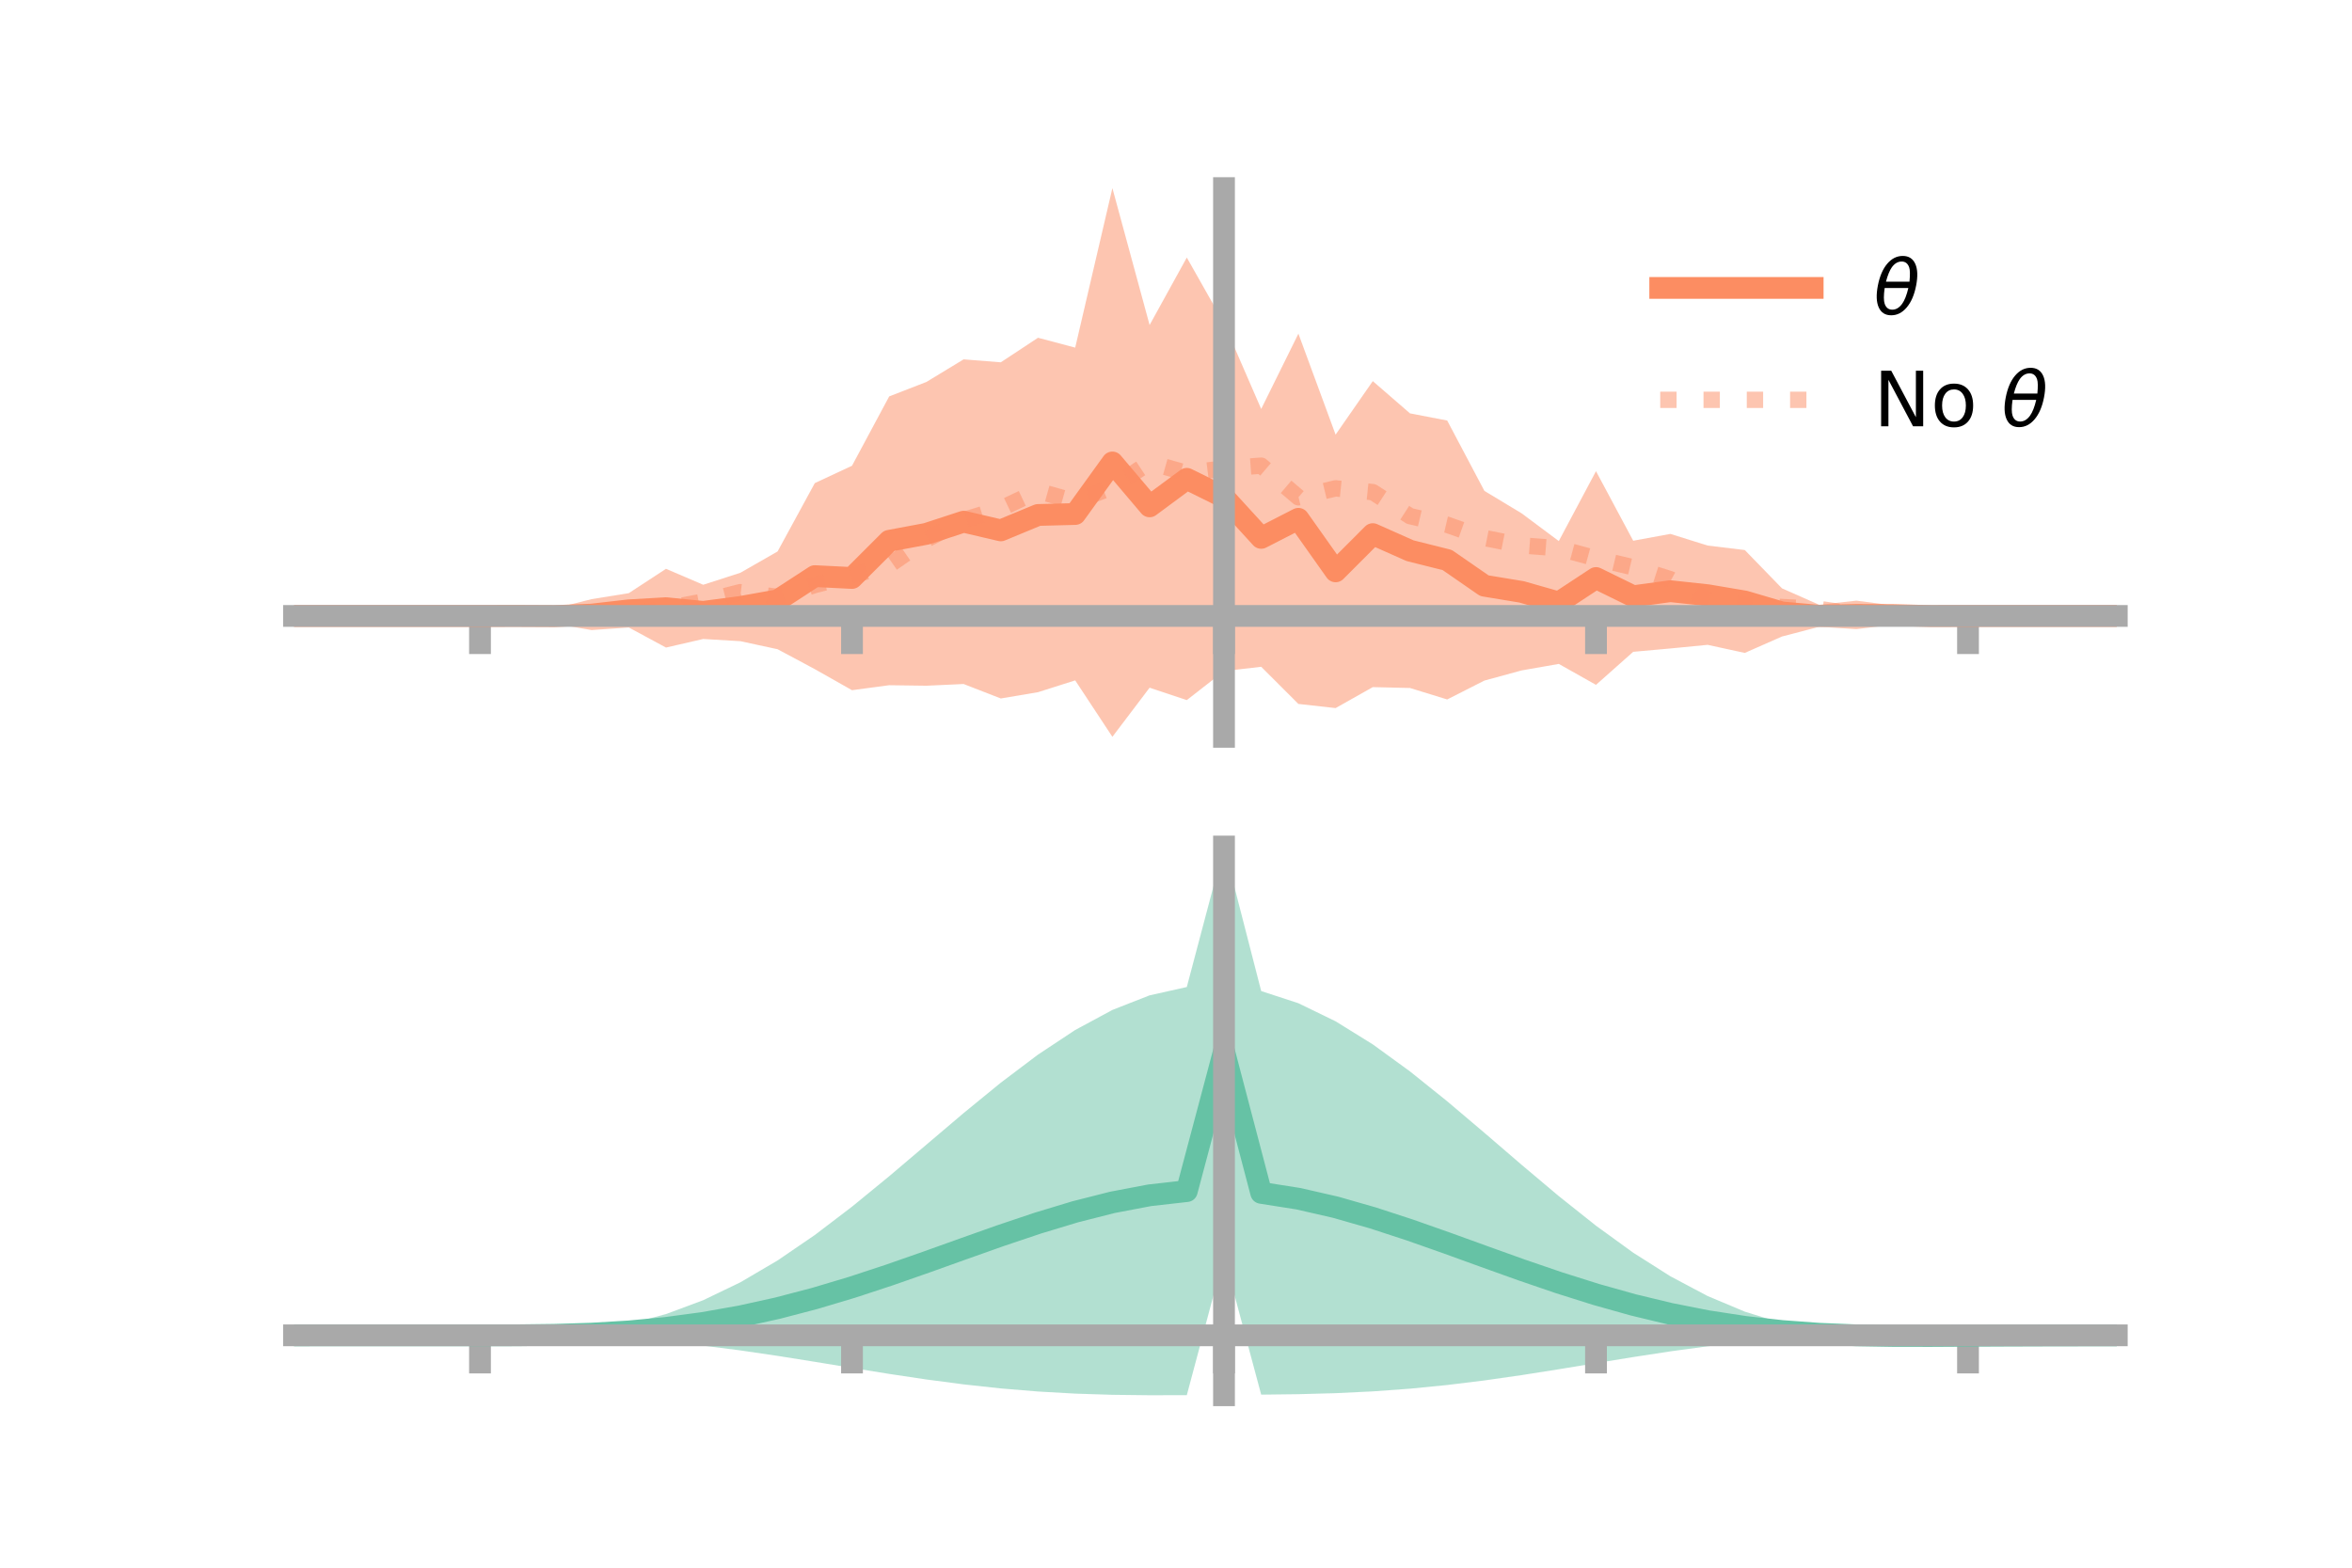 <?xml version="1.0" encoding="utf-8" standalone="no"?>
<!DOCTYPE svg PUBLIC "-//W3C//DTD SVG 1.1//EN"
  "http://www.w3.org/Graphics/SVG/1.1/DTD/svg11.dtd">
<!-- Created with matplotlib (https://matplotlib.org/) -->
<svg height="144pt" version="1.1" viewBox="0 0 216 144" width="216pt" xmlns="http://www.w3.org/2000/svg" xmlns:xlink="http://www.w3.org/1999/xlink">
 <defs>
  <style type="text/css">*{stroke-linecap:butt;stroke-linejoin:round;}</style>
 </defs>
 <g id="figure_1">
  <g id="patch_1">
   <path d="M 0 144 
L 216 144 
L 216 0 
L 0 0 
z
" style="fill:none;"/>
  </g>
  <g id="axes_1">
   <g id="patch_2">
    <path d="M 27 67.68 
L 194.4 67.68 
L 194.4 17.28 
L 27 17.28 
z
" style="fill:none;"/>
   </g>
   <g id="PolyCollection_1">
    <path clip-path="url(#p32bb3e3a63)" d="M 27 56.578 
L 27 56.578 
L 30.416 56.578 
L 33.833 56.578 
L 37.249 56.578 
L 40.665 56.578 
L 44.082 56.578 
L 47.498 56.542 
L 50.914 55.895 
L 54.331 55.034 
L 57.747 54.484 
L 61.163 52.248 
L 64.58 53.713 
L 67.996 52.612 
L 71.412 50.653 
L 74.829 44.376 
L 78.245 42.783 
L 81.661 36.411 
L 85.078 35.085 
L 88.494 33.009 
L 91.91 33.28 
L 95.327 31.025 
L 98.743 31.931 
L 102.159 17.28 
L 105.576 29.855 
L 108.992 23.657 
L 112.408 29.697 
L 115.824 37.567 
L 119.241 30.65 
L 122.657 39.924 
L 126.073 35.009 
L 129.49 37.97 
L 132.906 38.628 
L 136.322 45.09 
L 139.739 47.152 
L 143.155 49.699 
L 146.571 43.281 
L 149.988 49.669 
L 153.404 49.042 
L 156.82 50.111 
L 160.237 50.525 
L 163.653 54.043 
L 167.069 55.554 
L 170.486 55.172 
L 173.902 55.625 
L 177.318 56.561 
L 180.735 56.578 
L 184.151 56.578 
L 187.567 56.578 
L 190.984 56.578 
L 194.4 56.578 
L 194.4 56.578 
L 194.4 56.578 
L 190.984 56.578 
L 187.567 56.578 
L 184.151 56.578 
L 180.735 56.578 
L 177.318 56.602 
L 173.902 57.376 
L 170.486 57.788 
L 167.069 57.574 
L 163.653 58.466 
L 160.237 59.973 
L 156.82 59.232 
L 153.404 59.565 
L 149.988 59.872 
L 146.571 62.907 
L 143.155 60.984 
L 139.739 61.582 
L 136.322 62.514 
L 132.906 64.249 
L 129.49 63.196 
L 126.073 63.115 
L 122.657 65.041 
L 119.241 64.66 
L 115.824 61.247 
L 112.408 61.643 
L 108.992 64.308 
L 105.576 63.169 
L 102.159 67.68 
L 98.743 62.497 
L 95.327 63.581 
L 91.91 64.158 
L 88.494 62.829 
L 85.078 62.987 
L 81.661 62.941 
L 78.245 63.398 
L 74.829 61.464 
L 71.412 59.635 
L 67.996 58.896 
L 64.58 58.694 
L 61.163 59.481 
L 57.747 57.637 
L 54.331 57.875 
L 50.914 57.282 
L 47.498 56.602 
L 44.082 56.578 
L 40.665 56.578 
L 37.249 56.578 
L 33.833 56.578 
L 30.416 56.578 
L 27 56.578 
z
" style="fill:#fc8d62;fill-opacity:0.5;"/>
   </g>
   <g id="matplotlib.axis_1">
    <g id="xtick_1">
     <g id="line2d_1">
      <defs>
       <path d="M 0 0 
L 0 3.5 
" id="m5a4fa523b2" style="stroke:#a9a9a9;stroke-width:2;"/>
      </defs>
      <g>
       <use style="fill:#a9a9a9;stroke:#a9a9a9;stroke-width:2;" x="44.082" xlink:href="#m5a4fa523b2" y="56.578"/>
      </g>
     </g>
    </g>
    <g id="xtick_2">
     <g id="line2d_2">
      <g>
       <use style="fill:#a9a9a9;stroke:#a9a9a9;stroke-width:2;" x="78.245" xlink:href="#m5a4fa523b2" y="56.578"/>
      </g>
     </g>
    </g>
    <g id="xtick_3">
     <g id="line2d_3">
      <g>
       <use style="fill:#a9a9a9;stroke:#a9a9a9;stroke-width:2;" x="112.408" xlink:href="#m5a4fa523b2" y="56.578"/>
      </g>
     </g>
    </g>
    <g id="xtick_4">
     <g id="line2d_4">
      <g>
       <use style="fill:#a9a9a9;stroke:#a9a9a9;stroke-width:2;" x="146.571" xlink:href="#m5a4fa523b2" y="56.578"/>
      </g>
     </g>
    </g>
    <g id="xtick_5">
     <g id="line2d_5">
      <g>
       <use style="fill:#a9a9a9;stroke:#a9a9a9;stroke-width:2;" x="180.735" xlink:href="#m5a4fa523b2" y="56.578"/>
      </g>
     </g>
    </g>
   </g>
   <g id="matplotlib.axis_2"/>
   <g id="line2d_6">
    <path clip-path="url(#p32bb3e3a63)" d="M 27 56.578 
L 30.416 56.578 
L 33.833 56.578 
L 37.249 56.578 
L 40.665 56.578 
L 44.082 56.578 
L 47.498 56.572 
L 50.914 56.588 
L 54.331 56.454 
L 57.747 56.061 
L 61.163 55.864 
L 64.58 56.204 
L 67.996 55.754 
L 71.412 55.144 
L 74.829 52.92 
L 78.245 53.09 
L 81.661 49.676 
L 85.078 49.036 
L 88.494 47.919 
L 91.91 48.719 
L 95.327 47.303 
L 98.743 47.214 
L 102.159 42.48 
L 105.576 46.512 
L 108.992 43.982 
L 112.408 45.67 
L 115.824 49.407 
L 119.241 47.655 
L 122.657 52.482 
L 126.073 49.062 
L 129.49 50.583 
L 132.906 51.439 
L 136.322 53.802 
L 139.739 54.367 
L 143.155 55.341 
L 146.571 53.094 
L 149.988 54.77 
L 153.404 54.303 
L 156.82 54.672 
L 160.237 55.249 
L 163.653 56.255 
L 167.069 56.564 
L 170.486 56.48 
L 173.902 56.5 
L 177.318 56.582 
L 180.735 56.578 
L 184.151 56.578 
L 187.567 56.578 
L 190.984 56.578 
L 194.4 56.578 
" style="fill:none;stroke:#fc8d62;stroke-linecap:square;stroke-width:2;"/>
   </g>
   <g id="line2d_7">
    <path clip-path="url(#p32bb3e3a63)" d="M 27 56.578 
L 30.416 56.578 
L 33.833 56.578 
L 37.249 56.578 
L 40.665 56.578 
L 44.082 56.578 
L 47.498 56.575 
L 50.914 56.509 
L 54.331 56.418 
L 57.747 56.462 
L 61.163 55.905 
L 64.58 55.26 
L 67.996 54.391 
L 71.412 54.827 
L 74.829 53.737 
L 78.245 52.866 
L 81.661 51.904 
L 85.078 49.547 
L 88.494 47.777 
L 91.91 46.713 
L 95.327 45.104 
L 98.743 46.063 
L 102.159 44.747 
L 105.576 42.48 
L 108.992 43.451 
L 112.408 43.027 
L 115.824 42.773 
L 119.241 45.682 
L 122.657 44.856 
L 126.073 45.205 
L 129.49 47.41 
L 132.906 48.204 
L 136.322 49.415 
L 139.739 50.097 
L 143.155 50.359 
L 146.571 51.293 
L 149.988 52.111 
L 153.404 53.205 
L 156.82 55.069 
L 160.237 55.556 
L 163.653 55.759 
L 167.069 55.935 
L 170.486 56.433 
L 173.902 56.533 
L 177.318 56.547 
L 180.735 56.578 
L 184.151 56.578 
L 187.567 56.578 
L 190.984 56.578 
L 194.4 56.578 
" style="fill:none;stroke:#fc8d62;stroke-dasharray:1.5,2.475;stroke-dashoffset:0;stroke-opacity:0.5;stroke-width:1.5;"/>
   </g>
   <g id="patch_3">
    <path d="M 112.408 67.68 
L 112.408 17.28 
" style="fill:none;stroke:#a9a9a9;stroke-linecap:square;stroke-linejoin:miter;stroke-width:2;"/>
   </g>
   <g id="patch_4">
    <path d="M 194.4 67.68 
L 194.4 17.28 
" style="fill:none;"/>
   </g>
   <g id="patch_5">
    <path d="M 27 56.578 
L 194.4 56.578 
" style="fill:none;stroke:#a9a9a9;stroke-linecap:square;stroke-linejoin:miter;stroke-width:2;"/>
   </g>
   <g id="patch_6">
    <path d="M 27 17.28 
L 194.4 17.28 
" style="fill:none;"/>
   </g>
   <g id="legend_1">
    <g id="line2d_8">
     <path d="M 152.47 26.449 
L 166.47 26.449 
" style="fill:none;stroke:#fc8d62;stroke-linecap:square;stroke-width:2;"/>
    </g>
    <g id="line2d_9"/>
    <g id="text_1">
     <!-- $\theta$ -->
     <g transform="translate(172.07 28.899)scale(0.07 -0.07)">
      <defs>
       <path d="M 45.516 34.672 
L 14.453 34.672 
Q 12.359 20.062 14.5 13.875 
Q 17.188 6.25 24.469 6.25 
Q 31.781 6.25 37.359 13.922 
Q 42.234 20.656 45.516 34.672 
z
M 47.016 42.969 
Q 48.344 56.844 46.625 61.719 
Q 43.953 69.438 36.766 69.438 
Q 29.297 69.438 23.828 61.812 
Q 19.531 55.672 16.156 42.969 
z
M 38.188 76.766 
Q 49.906 76.766 54.594 66.406 
Q 59.281 56.109 55.719 37.844 
Q 52.203 19.625 43.453 9.281 
Q 34.766 -1.125 23.047 -1.125 
Q 11.281 -1.125 6.641 9.281 
Q 2 19.625 5.516 37.844 
Q 9.078 56.109 17.719 66.406 
Q 26.422 76.766 38.188 76.766 
z
" id="DejaVuSans-Oblique-952"/>
      </defs>
      <use transform="translate(0 0.234)" xlink:href="#DejaVuSans-Oblique-952"/>
     </g>
    </g>
    <g id="line2d_10">
     <path d="M 152.47 36.724 
L 166.47 36.724 
" style="fill:none;stroke:#fc8d62;stroke-dasharray:1.5,2.475;stroke-dashoffset:0;stroke-opacity:0.5;stroke-width:1.5;"/>
    </g>
    <g id="line2d_11"/>
    <g id="text_2">
     <!-- No $\theta$ -->
     <g transform="translate(172.07 39.174)scale(0.07 -0.07)">
      <defs>
       <path d="M 9.812 72.906 
L 23.094 72.906 
L 55.422 11.922 
L 55.422 72.906 
L 64.984 72.906 
L 64.984 0 
L 51.703 0 
L 19.391 60.984 
L 19.391 0 
L 9.812 0 
z
" id="DejaVuSans-78"/>
       <path d="M 30.609 48.391 
Q 23.391 48.391 19.188 42.75 
Q 14.984 37.109 14.984 27.297 
Q 14.984 17.484 19.156 11.844 
Q 23.344 6.203 30.609 6.203 
Q 37.797 6.203 41.984 11.859 
Q 46.188 17.531 46.188 27.297 
Q 46.188 37.016 41.984 42.703 
Q 37.797 48.391 30.609 48.391 
z
M 30.609 56 
Q 42.328 56 49.016 48.375 
Q 55.719 40.766 55.719 27.297 
Q 55.719 13.875 49.016 6.219 
Q 42.328 -1.422 30.609 -1.422 
Q 18.844 -1.422 12.172 6.219 
Q 5.516 13.875 5.516 27.297 
Q 5.516 40.766 12.172 48.375 
Q 18.844 56 30.609 56 
z
" id="DejaVuSans-111"/>
       <path id="DejaVuSans-32"/>
      </defs>
      <use transform="translate(0 0.234)" xlink:href="#DejaVuSans-78"/>
      <use transform="translate(74.805 0.234)" xlink:href="#DejaVuSans-111"/>
      <use transform="translate(135.986 0.234)" xlink:href="#DejaVuSans-32"/>
      <use transform="translate(167.773 0.234)" xlink:href="#DejaVuSans-Oblique-952"/>
     </g>
    </g>
   </g>
  </g>
  <g id="axes_2">
   <g id="patch_7">
    <path d="M 27 128.16 
L 194.4 128.16 
L 194.4 77.76 
L 27 77.76 
z
" style="fill:none;"/>
   </g>
   <g id="PolyCollection_2">
    <path clip-path="url(#p3345fca8bf)" d="M 27 122.662 
L 27 122.656 
L 30.416 122.657 
L 33.833 122.658 
L 37.249 122.658 
L 40.665 122.658 
L 44.082 122.658 
L 47.498 122.638 
L 50.914 122.516 
L 54.331 122.2 
L 57.747 121.615 
L 61.163 120.704 
L 64.58 119.431 
L 67.996 117.785 
L 71.412 115.778 
L 74.829 113.443 
L 78.245 110.839 
L 81.661 108.042 
L 85.078 105.143 
L 88.494 102.243 
L 91.91 99.45 
L 95.327 96.871 
L 98.743 94.611 
L 102.159 92.768 
L 105.576 91.428 
L 108.992 90.663 
L 112.408 77.76 
L 115.824 91.034 
L 119.241 92.152 
L 122.657 93.813 
L 126.073 95.932 
L 129.49 98.415 
L 132.906 101.159 
L 136.322 104.053 
L 139.739 106.992 
L 143.155 109.869 
L 146.571 112.588 
L 149.988 115.066 
L 153.404 117.234 
L 156.82 119.047 
L 160.237 120.482 
L 163.653 121.539 
L 167.069 122.232 
L 170.486 122.541 
L 173.902 122.559 
L 177.318 122.571 
L 180.735 122.597 
L 184.151 122.62 
L 187.567 122.635 
L 190.984 122.646 
L 194.4 122.652 
L 194.4 122.669 
L 194.4 122.669 
L 190.984 122.682 
L 187.567 122.704 
L 184.151 122.741 
L 180.735 122.798 
L 177.318 122.863 
L 173.902 122.868 
L 170.486 122.769 
L 167.069 122.793 
L 163.653 122.984 
L 160.237 123.279 
L 156.82 123.665 
L 153.404 124.129 
L 149.988 124.653 
L 146.571 125.21 
L 143.155 125.773 
L 139.739 126.312 
L 136.322 126.801 
L 132.906 127.22 
L 129.49 127.557 
L 126.073 127.806 
L 122.657 127.97 
L 119.241 128.063 
L 115.824 128.105 
L 112.408 115.362 
L 108.992 128.152 
L 105.576 128.16 
L 102.159 128.12 
L 98.743 128.011 
L 95.327 127.817 
L 91.91 127.534 
L 88.494 127.162 
L 85.078 126.712 
L 81.661 126.2 
L 78.245 125.65 
L 74.829 125.089 
L 71.412 124.544 
L 67.996 124.042 
L 64.58 123.606 
L 61.163 123.25 
L 57.747 122.984 
L 54.331 122.805 
L 50.914 122.705 
L 47.498 122.665 
L 44.082 122.658 
L 40.665 122.658 
L 37.249 122.658 
L 33.833 122.658 
L 30.416 122.659 
L 27 122.662 
z
" style="fill:#66c2a5;fill-opacity:0.5;"/>
   </g>
   <g id="matplotlib.axis_3">
    <g id="xtick_6">
     <g id="line2d_12">
      <g>
       <use style="fill:#a9a9a9;stroke:#a9a9a9;stroke-width:2;" x="44.082" xlink:href="#m5a4fa523b2" y="122.658"/>
      </g>
     </g>
    </g>
    <g id="xtick_7">
     <g id="line2d_13">
      <g>
       <use style="fill:#a9a9a9;stroke:#a9a9a9;stroke-width:2;" x="78.245" xlink:href="#m5a4fa523b2" y="122.658"/>
      </g>
     </g>
    </g>
    <g id="xtick_8">
     <g id="line2d_14">
      <g>
       <use style="fill:#a9a9a9;stroke:#a9a9a9;stroke-width:2;" x="112.408" xlink:href="#m5a4fa523b2" y="122.658"/>
      </g>
     </g>
    </g>
    <g id="xtick_9">
     <g id="line2d_15">
      <g>
       <use style="fill:#a9a9a9;stroke:#a9a9a9;stroke-width:2;" x="146.571" xlink:href="#m5a4fa523b2" y="122.658"/>
      </g>
     </g>
    </g>
    <g id="xtick_10">
     <g id="line2d_16">
      <g>
       <use style="fill:#a9a9a9;stroke:#a9a9a9;stroke-width:2;" x="180.735" xlink:href="#m5a4fa523b2" y="122.658"/>
      </g>
     </g>
    </g>
   </g>
   <g id="matplotlib.axis_4"/>
   <g id="line2d_17">
    <path clip-path="url(#p3345fca8bf)" d="M 27 122.659 
L 30.416 122.658 
L 33.833 122.658 
L 37.249 122.658 
L 40.665 122.658 
L 44.082 122.658 
L 47.498 122.652 
L 50.914 122.61 
L 54.331 122.502 
L 57.747 122.299 
L 61.163 121.977 
L 64.58 121.519 
L 67.996 120.914 
L 71.412 120.161 
L 74.829 119.266 
L 78.245 118.245 
L 81.661 117.121 
L 85.078 115.927 
L 88.494 114.703 
L 91.91 113.492 
L 95.327 112.344 
L 98.743 111.311 
L 102.159 110.444 
L 105.576 109.794 
L 108.992 109.408 
L 112.408 96.561 
L 115.824 109.57 
L 119.241 110.108 
L 122.657 110.891 
L 126.073 111.869 
L 129.49 112.986 
L 132.906 114.189 
L 136.322 115.427 
L 139.739 116.652 
L 143.155 117.821 
L 146.571 118.899 
L 149.988 119.859 
L 153.404 120.682 
L 156.82 121.356 
L 160.237 121.88 
L 163.653 122.261 
L 167.069 122.513 
L 170.486 122.655 
L 173.902 122.713 
L 177.318 122.717 
L 180.735 122.697 
L 184.151 122.681 
L 187.567 122.67 
L 190.984 122.664 
L 194.4 122.661 
" style="fill:none;stroke:#66c2a5;stroke-linecap:square;stroke-width:2;"/>
   </g>
   <g id="patch_8">
    <path d="M 112.408 128.16 
L 112.408 77.76 
" style="fill:none;stroke:#a9a9a9;stroke-linecap:square;stroke-linejoin:miter;stroke-width:2;"/>
   </g>
   <g id="patch_9">
    <path d="M 194.4 128.16 
L 194.4 77.76 
" style="fill:none;"/>
   </g>
   <g id="patch_10">
    <path d="M 27 122.658 
L 194.4 122.658 
" style="fill:none;stroke:#a9a9a9;stroke-linecap:square;stroke-linejoin:miter;stroke-width:2;"/>
   </g>
   <g id="patch_11">
    <path d="M 27 77.76 
L 194.4 77.76 
" style="fill:none;"/>
   </g>
  </g>
 </g>
 <defs>
  <clipPath id="p32bb3e3a63">
   <rect height="50.4" width="167.4" x="27" y="17.28"/>
  </clipPath>
  <clipPath id="p3345fca8bf">
   <rect height="50.4" width="167.4" x="27" y="77.76"/>
  </clipPath>
 </defs>
</svg>
